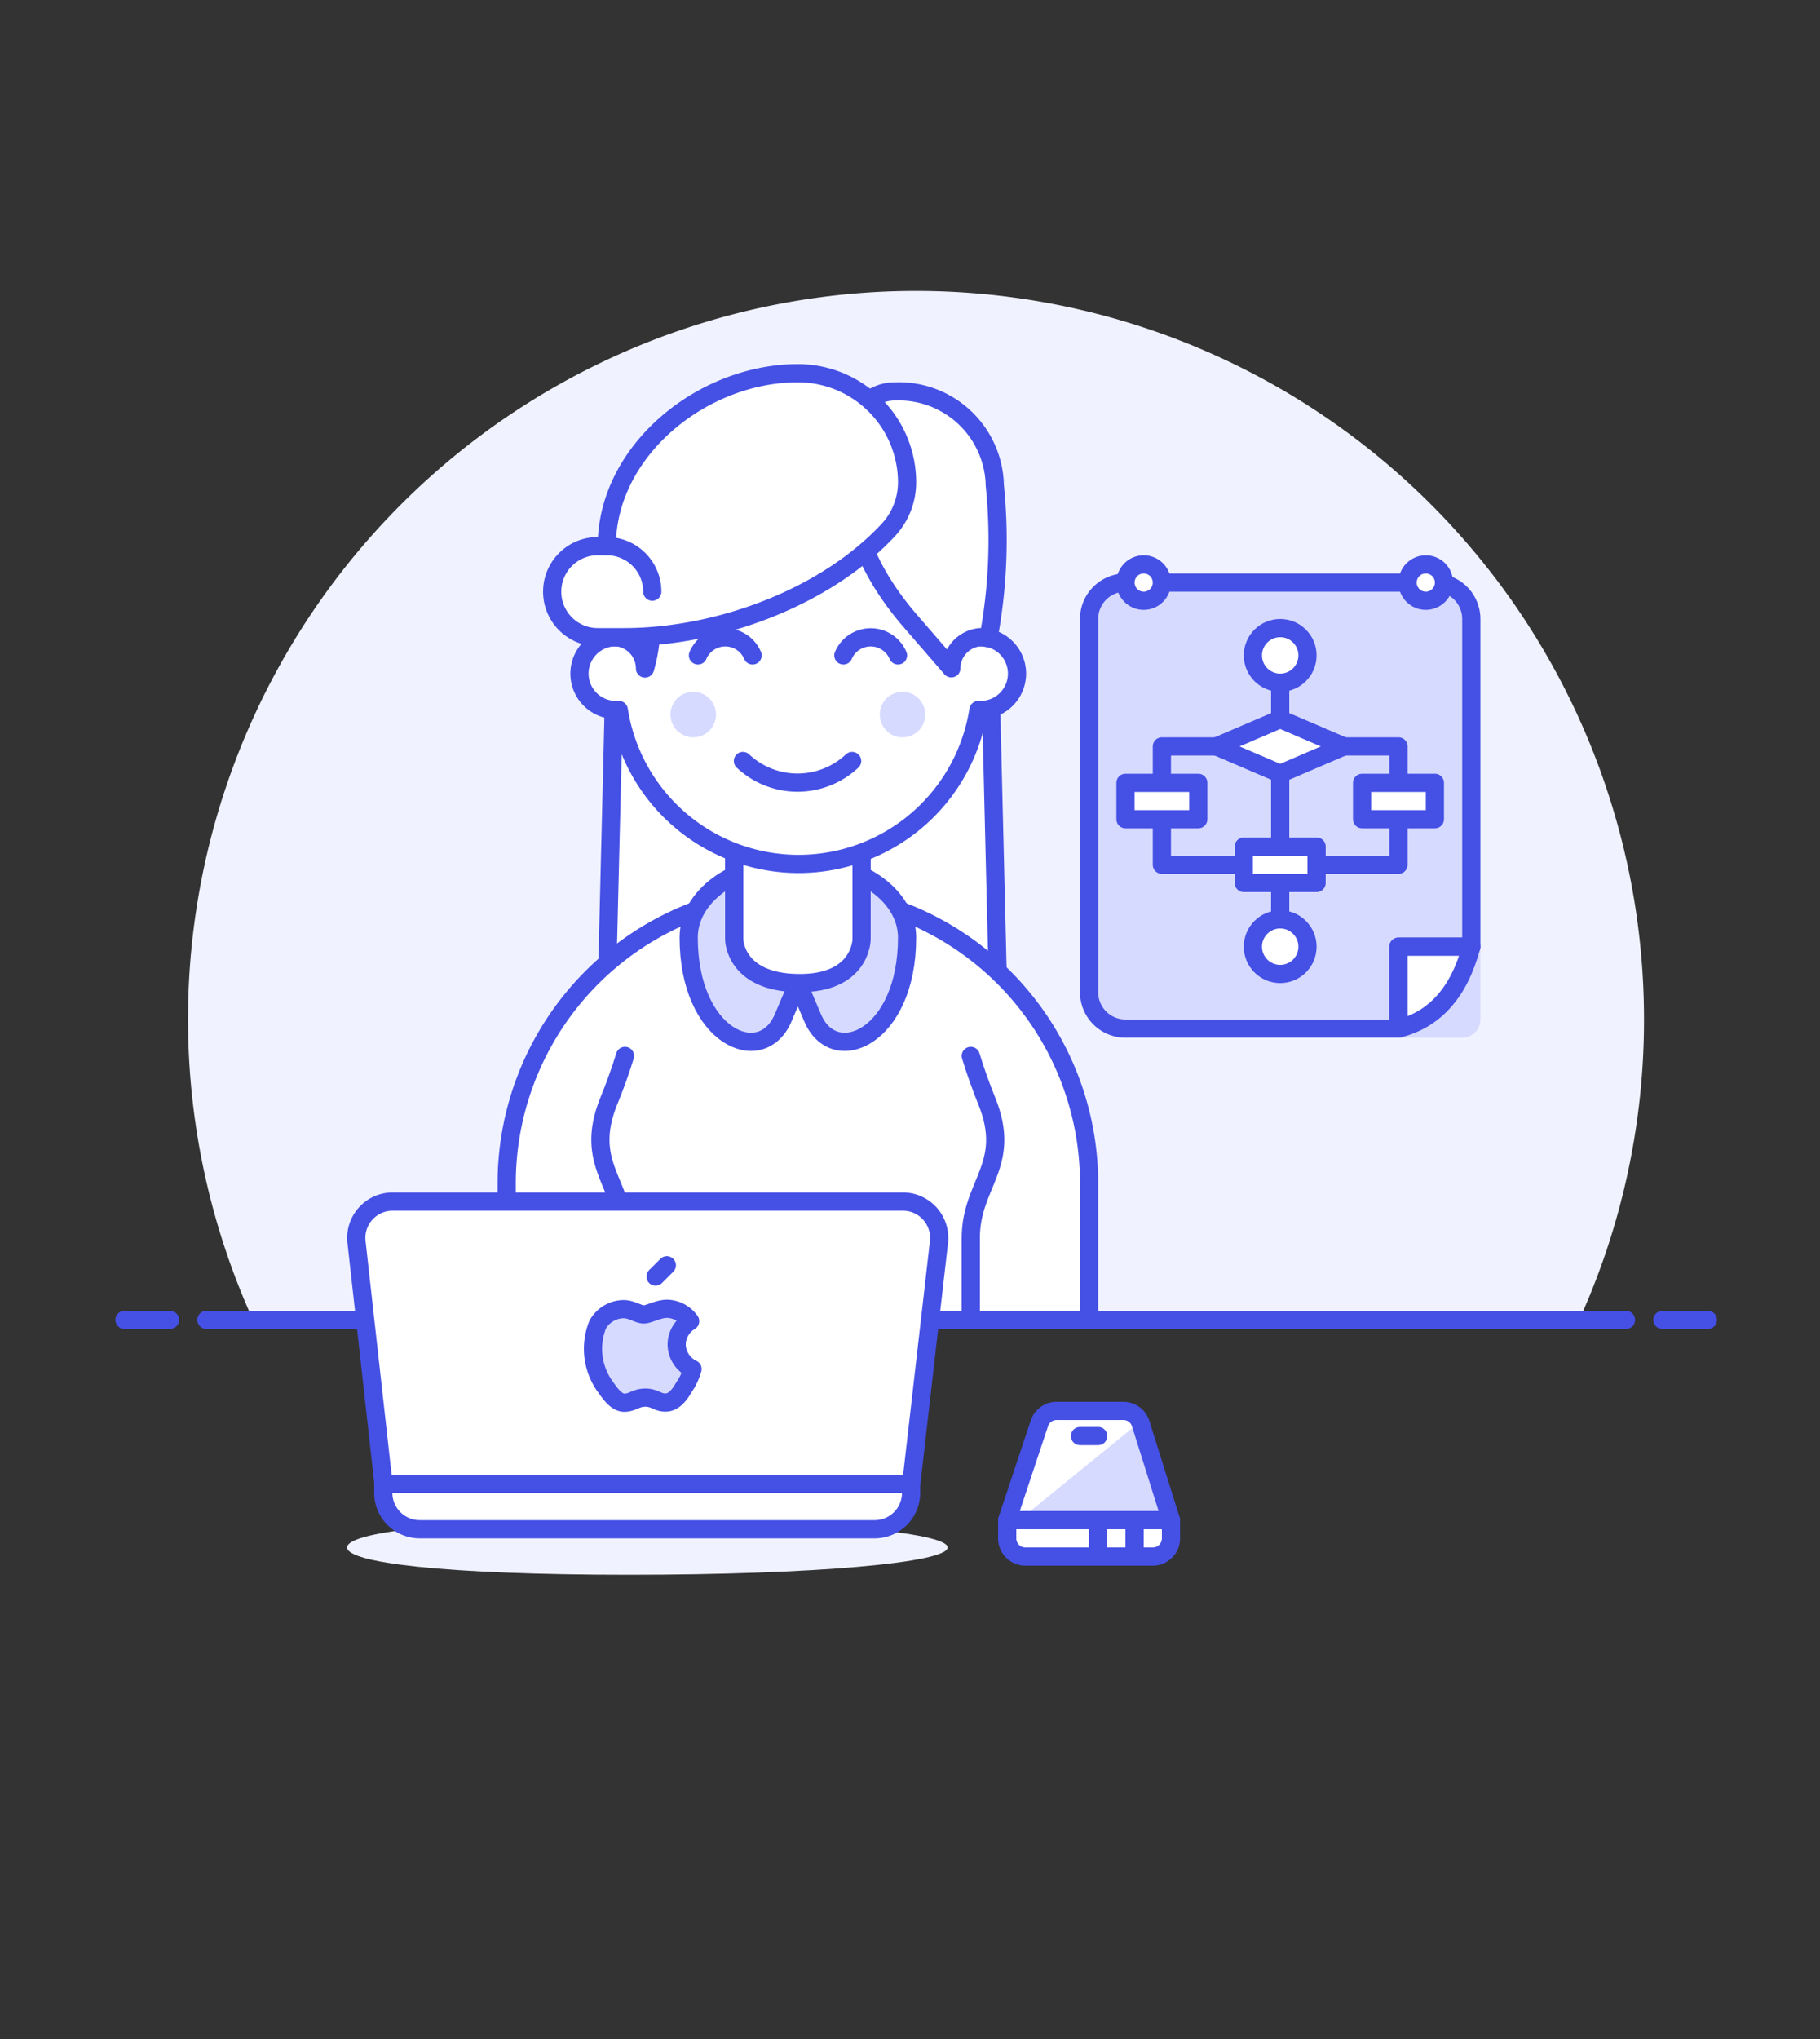 <svg id="Duotone" xmlns="http://www.w3.org/2000/svg" viewBox="0 0 100 112"><rect x="0" y="0" width="100" height="112" fill="#333333" stroke="none"/><defs><style>.cls-1{fill:#f0f2ff;}.cls-2,.cls-7{fill:none;}.cls-2,.cls-3,.cls-6,.cls-7,.cls-8{stroke:#4550e5;stroke-linejoin:round;}.cls-2,.cls-3{stroke-linecap:round;}.cls-3,.cls-4,.cls-6{fill:#fff;}.cls-5,.cls-8{fill:#d6daff;}</style></defs><title>66- osx-programmer-female-caucasian</title><g id="Icons"><g id="Background"><path class="cls-1" d="M90.33,56A40,40,0,1,0,13.9,72.5H86.77A39.85,39.85,0,0,0,90.33,56Z"/><line class="cls-2" x1="11.34" y1="72.5" x2="89.34" y2="72.5"/><line class="cls-2" x1="6.84" y1="72.5" x2="9.34" y2="72.5"/><line class="cls-2" x1="91.34" y1="72.5" x2="93.84" y2="72.5"/></g><g id="Scene"><polygon class="cls-3" points="54.84 54.5 33.34 54.5 33.84 34 54.34 34 54.84 54.5"/><path class="cls-4" d="M59.84,65a16,16,0,0,0-32,0v7.5h32Z"/><path class="cls-2" d="M59.84,65a16,16,0,0,0-32,0v7.5h32Z"/><path class="cls-3" d="M63.34,85.5h-7a1,1,0,0,1-1-1v-1h9v1A1,1,0,0,1,63.34,85.5Z"/><path class="cls-5" d="M64.34,83.5h-9l1.77-5.32a1,1,0,0,1,1-.68h3.56a1,1,0,0,1,1,.68Z"/><path class="cls-4" d="M61.62,77.5H58.06a1,1,0,0,0-1,.68L55.34,83.5H56l6.6-5.37A1,1,0,0,0,61.62,77.5Z"/><path class="cls-2" d="M64.34,83.5h-9l1.77-5.32a1,1,0,0,1,1-.68h3.56a1,1,0,0,1,1,.68Z"/><line class="cls-2" x1="59.34" y1="78.88" x2="60.34" y2="78.88"/><rect class="cls-3" x="60.34" y="83.5" width="2" height="2"/><path class="cls-2" d="M34.34,72.5V68c0-3-2.31-4-.89-7.52.3-.73.64-1.65.89-2.48"/><path class="cls-2" d="M53.34,72.5V68c0-3,2.3-4,.88-7.52-.3-.73-.63-1.65-.88-2.48"/><path class="cls-1" d="M52.07,85c0,.83-7.28,1.5-17.5,1.5s-15.5-.67-15.5-1.5,5.29-1.5,15.5-1.5S52.07,84.17,52.07,85Z"/><path class="cls-6" d="M21.06,81.5h29a0,0,0,0,1,0,0V82a2,2,0,0,1-2,2h-25a2,2,0,0,1-2-2v-.5A0,0,0,0,1,21.06,81.5Z"/><path class="cls-4" d="M50.07,81.5h-29L19.59,68.24a2,2,0,0,1,2-2.24h28a2,2,0,0,1,2,2.24Z"/><path class="cls-7" d="M50.07,81.5h-29L19.59,68.24a2,2,0,0,1,2-2.24h28a2,2,0,0,1,2,2.24Z"/><path class="cls-8" d="M37.18,73.86a1.51,1.51,0,0,1,.74-1.29,1.6,1.6,0,0,0-1.25-.68c-.53,0-1,.31-1.3.31s-.68-.3-1.12-.29a1.66,1.66,0,0,0-1.41.85,3.56,3.56,0,0,0,.43,3.43c.29.41.63.88,1.07.86s.6-.28,1.12-.28.67.28,1.12.27.76-.42,1-.84a3.32,3.32,0,0,0,.47-1A1.52,1.52,0,0,1,37.18,73.86Z"/><line class="cls-2" x1="36.02" y1="70.12" x2="36.64" y2="69.5"/><path class="cls-8" d="M44.84,47.5h-2c-2.35,0-5,1.65-5,4,0,5.48,4,7.2,5.19,4.41L43.84,54l.81,1.91c1.18,2.79,5.19,1.07,5.19-4.41C49.84,49.15,47.19,47.5,44.84,47.5Z"/><path class="cls-4" d="M40.34,46.5v5.09s0,2.36,3.5,2.41,3.5-2.41,3.5-2.41V46.5Z"/><path class="cls-2" d="M40.34,46.5v5.09s0,2.36,3.5,2.41,3.5-2.41,3.5-2.41V46.5Z"/><path class="cls-5" d="M61.84,32h17.5a2,2,0,0,1,2,2V56a1,1,0,0,1-1,1H61.84a2,2,0,0,1-2-2V34A2,2,0,0,1,61.84,32Z"/><path class="cls-8" d="M76.84,52v4.5h-15a2,2,0,0,1-2-2V34a2,2,0,0,1,2-2h17a2,2,0,0,1,2,2V52Z"/><path class="cls-6" d="M80.84,52q-1,3.75-4,4.5V52Z"/><circle class="cls-6" cx="62.84" cy="32" r="1"/><circle class="cls-6" cx="78.34" cy="32" r="1"/><circle class="cls-6" cx="70.34" cy="36" r="1.5"/><circle class="cls-6" cx="70.34" cy="52" r="1.5"/><line class="cls-7" x1="70.34" y1="37.5" x2="70.34" y2="50.5"/><rect class="cls-7" x="63.84" y="41" width="13" height="6.5"/><rect class="cls-6" x="74.84" y="43" width="4" height="2"/><rect class="cls-6" x="61.84" y="43" width="4" height="2"/><rect class="cls-6" x="68.34" y="46.5" width="4" height="2"/><polygon class="cls-6" points="70.34 39.5 66.84 41 70.34 42.5 73.84 41 70.34 39.5"/><path class="cls-3" d="M53.84,35V32.5a10,10,0,0,0-20,0V35a2,2,0,0,0,0,4H34a10,10,0,0,0,19.76,0h.12a2,2,0,0,0,0-4Z"/><path class="cls-2" d="M40.82,41.8a4.38,4.38,0,0,0,6,0"/><path class="cls-2" d="M49.34,36a1.63,1.63,0,0,0-3,0"/><path class="cls-2" d="M41.35,36a1.63,1.63,0,0,0-3,0"/><circle class="cls-5" cx="38.09" cy="39.25" r="1.25"/><circle class="cls-5" cx="49.59" cy="39.25" r="1.25"/><path class="cls-3" d="M34.29,35h-.45a1.73,1.73,0,0,1,1.6,1.72,8.35,8.35,0,0,0,.32-1.78Q35,35,34.29,35Z"/><path class="cls-4" d="M46.84,26.93V23.82a2.32,2.32,0,0,1,2.32-2.32h0a5.28,5.28,0,0,1,5.5,5.17,29.3,29.3,0,0,1-.35,8.39,2.42,2.42,0,0,0-.47-.06h0a1.73,1.73,0,0,0-1.57,1.71L50,34.09C48.28,32.1,46.84,29.56,46.84,26.93Z"/><path class="cls-2" d="M46.84,26.93V23.82a2.32,2.32,0,0,1,2.32-2.32h0a5.28,5.28,0,0,1,5.5,5.17,29.3,29.3,0,0,1-.35,8.39,2.42,2.42,0,0,0-.47-.06h0a1.73,1.73,0,0,0-1.57,1.71L50,34.09C48.28,32.1,46.84,29.56,46.84,26.93Z"/><path class="cls-4" d="M48.82,29.1h0c-3.5,3.76-9.4,5.9-14.53,5.9H32.84a2.5,2.5,0,0,1-2.5-2.5h0a2.5,2.5,0,0,1,2.5-2.5h.5c0-5.25,5.25-9.5,10.5-9.5h0a6,6,0,0,1,6,6h0A3.86,3.86,0,0,1,48.82,29.1Z"/><path class="cls-2" d="M48.82,29.1h0c-3.5,3.76-9.4,5.9-14.53,5.9H32.84a2.5,2.5,0,0,1-2.5-2.5h0a2.5,2.5,0,0,1,2.5-2.5h.5c0-5.25,5.25-9.5,10.5-9.5h0a6,6,0,0,1,6,6h0A3.86,3.86,0,0,1,48.82,29.1Z"/><path class="cls-2" d="M33.34,30a2.5,2.5,0,0,1,2.5,2.5"/></g></g></svg>